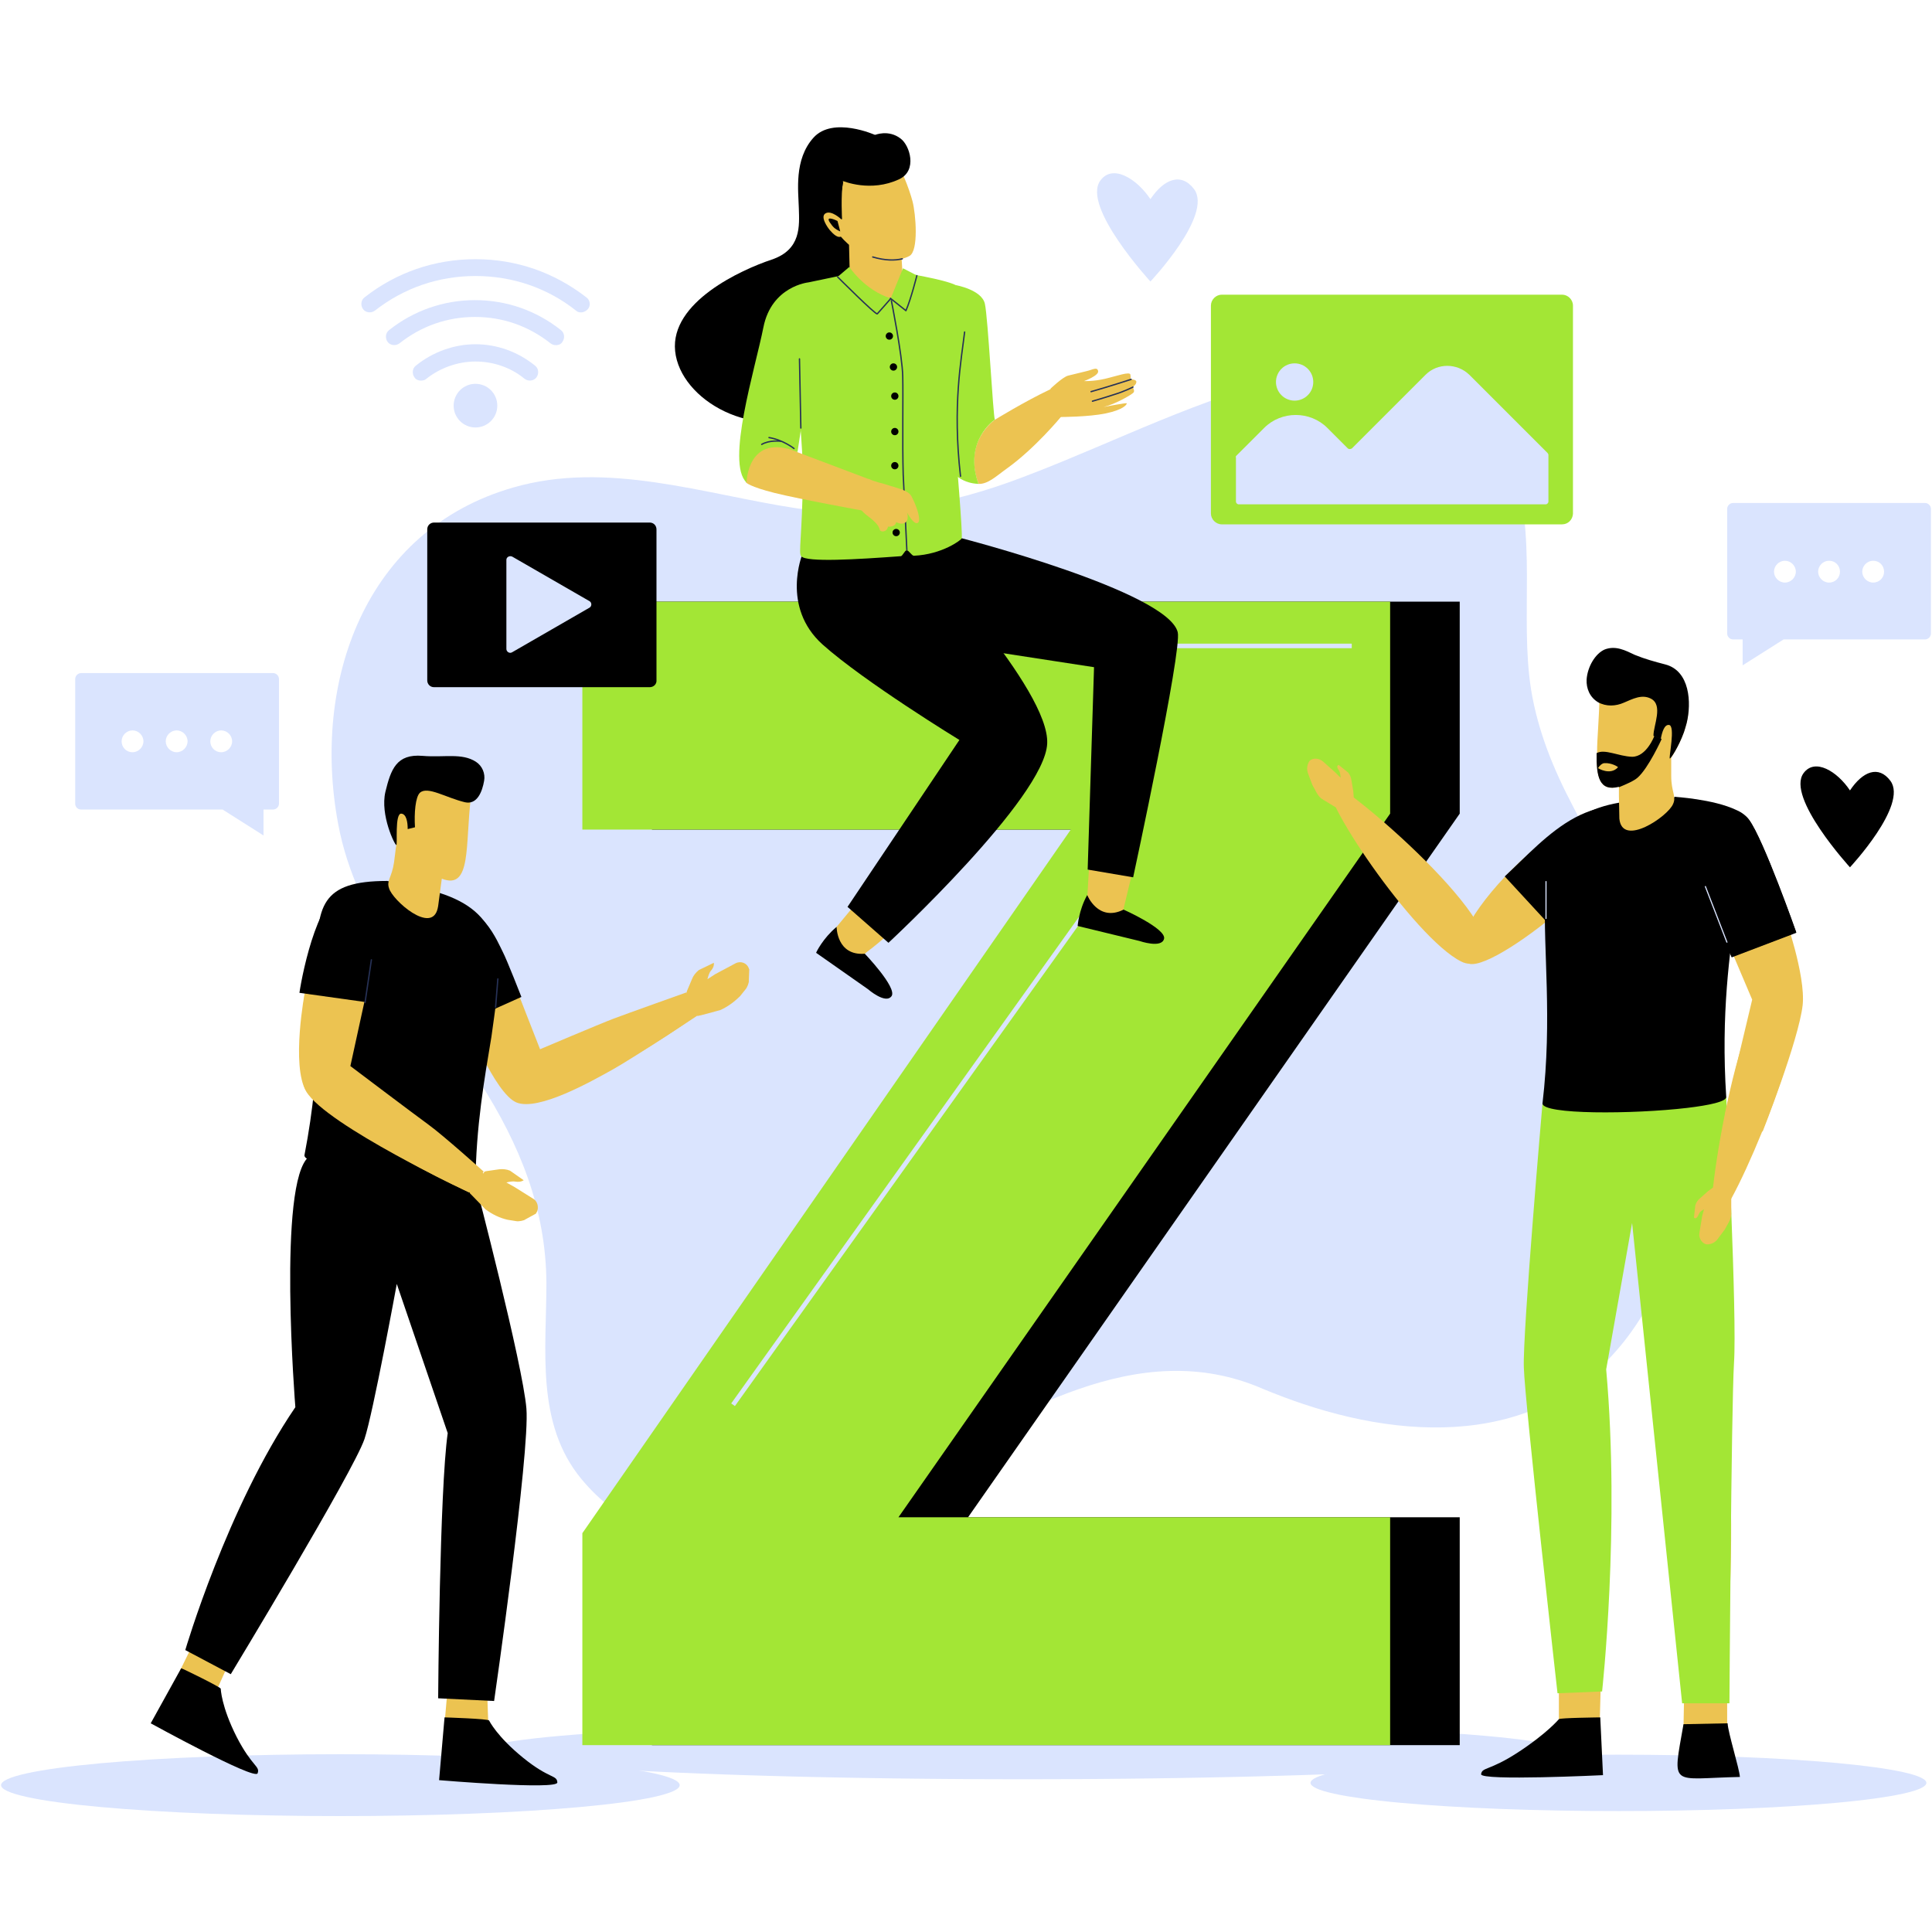 <svg xmlns="http://www.w3.org/2000/svg" xmlns:xlink="http://www.w3.org/1999/xlink" width="500" zoomAndPan="magnify" viewBox="0 0 375 375" height="500" preserveAspectRatio="xMidYMid meet" version="1.0"><defs><clipPath id="98bdfd58c6"><path d="M 0 340 L 132 340 L 132 352.5 L 0 352.5 Z M 0 340 " clip-rule="nonzero"/></clipPath></defs><path fill="#dae4fe" d="M 318.203 256.184 C 303.195 279.754 276.711 280.461 252.961 272.516 C 250.312 271.633 247.754 270.66 245.191 269.602 C 220.738 258.922 197.078 274.988 175.98 285.758 C 173.508 287.258 170.859 288.672 168.211 290.086 C 149.496 299.883 127.512 304.738 112.855 287.082 C 103.941 276.312 106.059 261.922 106.059 249.031 C 105.973 234.645 100.852 222.105 93.172 210.102 C 82.93 194.121 69.156 179.023 65.625 159.867 C 60.504 132.41 70.746 102.926 99.613 94.625 C 117.977 89.328 136.605 95.949 154.793 98.688 C 169.621 100.895 184.719 97.895 198.578 92.598 C 201.141 91.625 203.613 90.652 206.172 89.594 C 222.945 82.707 239.543 74.586 257.199 71.852 C 273 69.379 287.305 73.527 293.305 89.594 C 298.605 103.719 294.895 119.348 297.191 133.914 C 298.516 141.945 301.516 149.273 305.227 156.336 C 311.492 168.695 319.527 180.262 323.145 193.68 C 324.207 197.562 325.09 201.535 325.793 205.508 C 328.531 222.812 327.648 241.352 318.203 256.184 Z M 318.203 256.184 " fill-opacity="1" fill-rule="nonzero"/><path fill="#dae4fe" d="M 112.77 60.637 C 112.414 60.637 112.062 60.551 111.797 60.285 C 106.234 55.871 99.438 53.574 92.289 53.574 C 85.137 53.574 78.426 55.871 72.777 60.285 C 72.07 60.816 71.012 60.727 70.48 60.02 C 69.953 59.312 70.039 58.254 70.746 57.727 C 76.926 52.871 84.344 50.309 92.289 50.309 C 100.234 50.309 107.559 52.871 113.828 57.727 C 114.535 58.254 114.711 59.312 114.094 60.02 C 113.738 60.375 113.297 60.637 112.77 60.637 Z M 112.77 60.637 " fill-opacity="1" fill-rule="nonzero"/><path fill="#dae4fe" d="M 107.914 66.996 C 107.559 66.996 107.207 66.906 106.855 66.641 C 102.617 63.285 97.586 61.52 92.199 61.52 C 86.812 61.52 81.781 63.285 77.543 66.641 C 76.836 67.172 75.777 67.082 75.25 66.375 C 74.719 65.672 74.809 64.609 75.512 64.082 C 80.281 60.285 86.109 58.254 92.199 58.254 C 98.289 58.254 104.117 60.285 108.883 64.082 C 109.59 64.609 109.68 65.672 109.148 66.375 C 108.883 66.816 108.441 66.996 107.914 66.996 Z M 107.914 66.996 " fill-opacity="1" fill-rule="nonzero"/><path fill="#dae4fe" d="M 81.695 73.879 C 81.254 73.879 80.723 73.703 80.457 73.262 C 79.93 72.555 80.016 71.496 80.723 70.969 C 83.988 68.32 88.137 66.816 92.289 66.816 C 96.523 66.816 100.586 68.32 103.852 70.969 C 104.559 71.496 104.648 72.555 104.117 73.262 C 103.586 73.969 102.527 74.059 101.82 73.527 C 99.172 71.32 95.73 70.172 92.289 70.172 C 88.844 70.172 85.402 71.41 82.754 73.527 C 82.488 73.793 82.047 73.879 81.695 73.879 Z M 81.695 73.879 " fill-opacity="1" fill-rule="nonzero"/><path fill="#dae4fe" d="M 96.523 78.734 C 96.523 79.016 96.496 79.289 96.445 79.562 C 96.391 79.836 96.309 80.102 96.203 80.359 C 96.098 80.613 95.965 80.859 95.812 81.09 C 95.656 81.32 95.48 81.535 95.285 81.73 C 95.086 81.93 94.871 82.105 94.641 82.258 C 94.41 82.414 94.164 82.543 93.91 82.652 C 93.652 82.758 93.387 82.836 93.113 82.891 C 92.84 82.945 92.566 82.973 92.289 82.973 C 92.008 82.973 91.734 82.945 91.461 82.891 C 91.188 82.836 90.922 82.758 90.664 82.652 C 90.41 82.543 90.164 82.414 89.934 82.258 C 89.703 82.105 89.488 81.93 89.289 81.73 C 89.094 81.535 88.918 81.32 88.766 81.09 C 88.609 80.859 88.48 80.613 88.371 80.359 C 88.266 80.102 88.184 79.836 88.133 79.562 C 88.078 79.289 88.051 79.016 88.051 78.734 C 88.051 78.457 88.078 78.184 88.133 77.91 C 88.184 77.637 88.266 77.371 88.371 77.113 C 88.48 76.855 88.609 76.613 88.766 76.383 C 88.918 76.148 89.094 75.938 89.289 75.738 C 89.488 75.543 89.703 75.367 89.934 75.211 C 90.164 75.059 90.41 74.926 90.664 74.82 C 90.922 74.715 91.188 74.633 91.461 74.578 C 91.734 74.527 92.008 74.5 92.289 74.5 C 92.566 74.5 92.84 74.527 93.113 74.578 C 93.387 74.633 93.652 74.715 93.91 74.82 C 94.164 74.926 94.41 75.059 94.641 75.211 C 94.871 75.367 95.086 75.543 95.285 75.738 C 95.48 75.938 95.656 76.148 95.812 76.383 C 95.965 76.613 96.098 76.855 96.203 77.113 C 96.309 77.371 96.391 77.637 96.445 77.91 C 96.496 78.184 96.523 78.457 96.523 78.734 Z M 96.523 78.734 " fill-opacity="1" fill-rule="nonzero"/><path fill="#dae4fe" d="M 303.195 339.789 C 303.195 339.879 303.152 339.969 303.066 340.059 C 302.984 340.152 302.859 340.242 302.691 340.332 C 302.523 340.422 302.312 340.512 302.062 340.602 C 301.809 340.695 301.516 340.781 301.184 340.871 C 300.848 340.961 300.473 341.051 300.055 341.141 C 299.641 341.227 299.184 341.316 298.688 341.402 C 298.188 341.488 297.652 341.574 297.074 341.66 C 296.496 341.746 295.879 341.832 295.223 341.914 C 294.57 342 293.875 342.082 293.141 342.164 C 292.41 342.246 291.641 342.328 290.832 342.41 C 290.023 342.488 289.18 342.57 288.297 342.648 C 287.418 342.727 286.5 342.801 285.547 342.879 C 284.598 342.953 283.609 343.027 282.59 343.102 C 281.57 343.172 280.516 343.246 279.426 343.316 C 278.34 343.387 277.223 343.453 276.07 343.523 C 274.922 343.59 273.738 343.656 272.527 343.719 C 271.316 343.785 270.074 343.848 268.805 343.91 C 267.535 343.969 266.238 344.027 264.914 344.086 C 263.59 344.145 262.238 344.199 260.863 344.254 C 259.484 344.309 258.086 344.359 256.66 344.41 C 255.234 344.461 253.789 344.512 252.32 344.559 C 250.848 344.605 249.359 344.648 247.848 344.691 C 246.336 344.734 244.805 344.777 243.258 344.816 C 241.707 344.855 240.141 344.891 238.559 344.926 C 236.977 344.961 235.379 344.992 233.766 345.023 C 232.152 345.055 230.523 345.082 228.887 345.109 C 227.246 345.137 225.594 345.16 223.934 345.184 C 222.27 345.203 220.598 345.223 218.918 345.242 C 217.238 345.262 215.551 345.277 213.855 345.289 C 212.16 345.301 210.461 345.312 208.754 345.324 C 207.047 345.332 205.34 345.34 203.629 345.344 C 201.918 345.348 200.203 345.348 198.492 345.348 C 196.777 345.348 195.066 345.348 193.355 345.344 C 191.641 345.34 189.934 345.332 188.227 345.324 C 186.523 345.312 184.824 345.301 183.129 345.289 C 181.434 345.277 179.746 345.262 178.066 345.242 C 176.383 345.223 174.711 345.203 173.051 345.184 C 171.387 345.16 169.738 345.137 168.098 345.109 C 166.457 345.082 164.832 345.055 163.219 345.023 C 161.605 344.992 160.008 344.961 158.422 344.926 C 156.84 344.891 155.273 344.855 153.727 344.816 C 152.176 344.777 150.645 344.734 149.133 344.691 C 147.625 344.648 146.133 344.605 144.664 344.559 C 143.191 344.512 141.746 344.461 140.32 344.41 C 138.898 344.359 137.496 344.309 136.121 344.254 C 134.742 344.199 133.395 344.145 132.066 344.086 C 130.742 344.027 129.445 343.969 128.176 343.91 C 126.906 343.848 125.668 343.785 124.453 343.719 C 123.242 343.656 122.062 343.59 120.91 343.523 C 119.762 343.453 118.641 343.387 117.555 343.316 C 116.469 343.246 115.414 343.172 114.395 343.102 C 113.371 343.027 112.387 342.953 111.434 342.879 C 110.48 342.801 109.566 342.727 108.684 342.648 C 107.805 342.57 106.961 342.488 106.152 342.41 C 105.344 342.328 104.574 342.246 103.84 342.164 C 103.109 342.082 102.414 342 101.758 341.914 C 101.102 341.832 100.484 341.746 99.91 341.66 C 99.332 341.574 98.793 341.488 98.297 341.402 C 97.801 341.316 97.344 341.227 96.926 341.141 C 96.508 341.051 96.133 340.961 95.801 340.871 C 95.465 340.781 95.172 340.695 94.922 340.602 C 94.672 340.512 94.461 340.422 94.293 340.332 C 94.125 340.242 94 340.152 93.914 340.059 C 93.832 339.969 93.789 339.879 93.789 339.789 C 93.789 339.695 93.832 339.605 93.914 339.516 C 94 339.422 94.125 339.332 94.293 339.242 C 94.461 339.152 94.672 339.062 94.922 338.973 C 95.172 338.883 95.465 338.793 95.801 338.703 C 96.133 338.613 96.508 338.523 96.926 338.438 C 97.344 338.348 97.801 338.262 98.297 338.172 C 98.793 338.086 99.332 338 99.91 337.914 C 100.484 337.828 101.102 337.742 101.758 337.66 C 102.414 337.574 103.109 337.492 103.84 337.41 C 104.574 337.328 105.344 337.246 106.152 337.164 C 106.961 337.086 107.805 337.008 108.684 336.93 C 109.566 336.852 110.48 336.773 111.434 336.699 C 112.387 336.621 113.371 336.547 114.395 336.473 C 115.414 336.402 116.469 336.328 117.555 336.258 C 118.641 336.188 119.762 336.121 120.91 336.051 C 122.062 335.984 123.242 335.918 124.453 335.855 C 125.668 335.789 126.906 335.727 128.176 335.668 C 129.445 335.605 130.742 335.547 132.066 335.488 C 133.395 335.43 134.742 335.375 136.121 335.32 C 137.496 335.266 138.898 335.215 140.32 335.164 C 141.746 335.113 143.191 335.062 144.664 335.016 C 146.133 334.969 147.625 334.926 149.133 334.883 C 150.645 334.84 152.176 334.797 153.727 334.758 C 155.273 334.719 156.84 334.684 158.422 334.648 C 160.008 334.613 161.605 334.582 163.219 334.551 C 164.832 334.52 166.457 334.492 168.098 334.465 C 169.738 334.438 171.387 334.414 173.051 334.391 C 174.711 334.371 176.383 334.352 178.066 334.332 C 179.746 334.316 181.434 334.301 183.129 334.285 C 184.824 334.273 186.523 334.262 188.227 334.254 C 189.934 334.242 191.641 334.238 193.355 334.23 C 195.066 334.227 196.777 334.227 198.492 334.227 C 200.203 334.227 201.918 334.227 203.629 334.23 C 205.34 334.238 207.047 334.242 208.754 334.254 C 210.461 334.262 212.16 334.273 213.855 334.285 C 215.551 334.301 217.238 334.316 218.918 334.332 C 220.598 334.352 222.27 334.371 223.934 334.391 C 225.594 334.414 227.246 334.438 228.887 334.465 C 230.523 334.492 232.152 334.52 233.766 334.551 C 235.379 334.582 236.977 334.613 238.559 334.648 C 240.141 334.684 241.707 334.719 243.258 334.758 C 244.805 334.797 246.336 334.84 247.848 334.883 C 249.359 334.926 250.848 334.969 252.32 335.016 C 253.789 335.062 255.234 335.113 256.66 335.164 C 258.086 335.215 259.484 335.266 260.863 335.32 C 262.238 335.375 263.59 335.43 264.914 335.488 C 266.238 335.547 267.535 335.605 268.805 335.668 C 270.074 335.727 271.316 335.789 272.527 335.855 C 273.738 335.918 274.922 335.984 276.07 336.051 C 277.223 336.121 278.34 336.188 279.426 336.258 C 280.516 336.328 281.57 336.402 282.59 336.473 C 283.609 336.547 284.598 336.621 285.547 336.699 C 286.5 336.773 287.418 336.852 288.297 336.93 C 289.18 337.008 290.023 337.086 290.832 337.164 C 291.641 337.246 292.41 337.328 293.141 337.41 C 293.875 337.492 294.57 337.574 295.223 337.66 C 295.879 337.742 296.496 337.828 297.074 337.914 C 297.652 338 298.188 338.086 298.688 338.172 C 299.184 338.262 299.641 338.348 300.055 338.438 C 300.473 338.523 300.848 338.613 301.184 338.703 C 301.516 338.793 301.809 338.883 302.062 338.973 C 302.312 339.062 302.523 339.152 302.691 339.242 C 302.859 339.332 302.984 339.422 303.066 339.516 C 303.152 339.605 303.195 339.695 303.195 339.789 Z M 303.195 339.789 " fill-opacity="1" fill-rule="nonzero"/><path fill="#000000" d="M 283.332 157.926 L 187.898 294.5 L 283.332 294.5 L 283.332 338.727 L 126.539 338.727 L 126.539 297.59 L 221.355 161.016 L 126.539 161.016 L 126.539 116.785 L 283.332 116.785 Z M 283.332 157.926 " fill-opacity="1" fill-rule="nonzero"/><path fill="#a3e635" d="M 269.824 157.926 L 174.391 294.5 L 269.824 294.5 L 269.824 338.727 L 113.035 338.727 L 113.035 297.59 L 207.848 161.016 L 113.035 161.016 L 113.035 116.785 L 269.824 116.785 Z M 269.824 157.926 " fill-opacity="1" fill-rule="nonzero"/><path stroke-linecap="butt" transform="matrix(0.883, 0, 0, 0.883, -16.742, -11.136)" fill="none" stroke-linejoin="miter" d="M 268.602 154.598 L 316.101 154.598 " stroke="#dae4fe" stroke-width="1" stroke-opacity="1" stroke-miterlimit="10"/><path stroke-linecap="butt" transform="matrix(0.883, 0, 0, 0.883, -16.742, -11.136)" fill="none" stroke-linejoin="miter" d="M 260 209.602 L 180.099 321.401 " stroke="#dae4fe" stroke-width="1" stroke-opacity="1" stroke-miterlimit="10"/><g clip-path="url(#98bdfd58c6)"><path fill="#dae4fe" d="M 131.926 346.496 C 131.926 346.695 131.82 346.891 131.609 347.086 C 131.398 347.281 131.082 347.477 130.66 347.668 C 130.238 347.859 129.715 348.051 129.09 348.238 C 128.465 348.426 127.738 348.613 126.914 348.793 C 126.086 348.977 125.168 349.152 124.148 349.328 C 123.133 349.5 122.023 349.668 120.828 349.832 C 119.629 349.996 118.344 350.152 116.977 350.305 C 115.609 350.457 114.16 350.602 112.637 350.742 C 111.113 350.879 109.516 351.012 107.848 351.137 C 106.18 351.262 104.449 351.379 102.656 351.488 C 100.863 351.598 99.016 351.699 97.113 351.793 C 95.211 351.883 93.262 351.969 91.27 352.043 C 89.277 352.117 87.25 352.184 85.184 352.242 C 83.121 352.297 81.031 352.348 78.914 352.383 C 76.801 352.422 74.668 352.453 72.523 352.473 C 70.375 352.492 68.223 352.5 66.066 352.5 C 63.91 352.5 61.758 352.492 59.613 352.473 C 57.465 352.453 55.336 352.422 53.219 352.383 C 51.102 352.348 49.016 352.297 46.949 352.242 C 44.887 352.184 42.855 352.117 40.863 352.043 C 38.871 351.969 36.926 351.883 35.023 351.793 C 33.121 351.699 31.273 351.598 29.477 351.488 C 27.684 351.379 25.953 351.262 24.285 351.137 C 22.621 351.012 21.023 350.879 19.5 350.742 C 17.973 350.602 16.527 350.457 15.156 350.305 C 13.789 350.152 12.508 349.996 11.309 349.832 C 10.109 349.668 9.004 349.5 7.984 349.328 C 6.969 349.152 6.047 348.977 5.223 348.793 C 4.395 348.613 3.672 348.426 3.043 348.238 C 2.418 348.051 1.895 347.859 1.473 347.668 C 1.055 347.477 0.738 347.281 0.527 347.086 C 0.312 346.891 0.207 346.695 0.207 346.496 C 0.207 346.301 0.312 346.105 0.527 345.91 C 0.738 345.711 1.055 345.52 1.473 345.324 C 1.895 345.133 2.418 344.941 3.043 344.754 C 3.672 344.566 4.395 344.383 5.223 344.199 C 6.047 344.02 6.969 343.84 7.984 343.668 C 9.004 343.492 10.109 343.324 11.309 343.16 C 12.508 343 13.789 342.84 15.156 342.688 C 16.527 342.535 17.973 342.391 19.5 342.25 C 21.023 342.113 22.621 341.98 24.285 341.855 C 25.953 341.73 27.684 341.613 29.477 341.504 C 31.273 341.395 33.121 341.297 35.023 341.203 C 36.926 341.109 38.871 341.027 40.863 340.949 C 42.855 340.875 44.887 340.809 46.949 340.754 C 49.016 340.695 51.102 340.648 53.219 340.609 C 55.336 340.57 57.465 340.543 59.613 340.523 C 61.758 340.504 63.91 340.492 66.066 340.492 C 68.223 340.492 70.375 340.504 72.523 340.523 C 74.668 340.543 76.801 340.57 78.914 340.609 C 81.031 340.648 83.121 340.695 85.184 340.754 C 87.25 340.809 89.277 340.875 91.27 340.949 C 93.262 341.027 95.211 341.109 97.113 341.203 C 99.016 341.297 100.863 341.395 102.656 341.504 C 104.449 341.613 106.18 341.73 107.848 341.855 C 109.516 341.98 111.113 342.113 112.637 342.25 C 114.16 342.391 115.609 342.535 116.977 342.688 C 118.344 342.84 119.629 343 120.828 343.16 C 122.023 343.324 123.133 343.492 124.148 343.668 C 125.168 343.84 126.086 344.02 126.914 344.199 C 127.738 344.383 128.465 344.566 129.09 344.754 C 129.715 344.941 130.238 345.133 130.66 345.324 C 131.082 345.52 131.398 345.711 131.609 345.91 C 131.82 346.105 131.926 346.301 131.926 346.496 Z M 131.926 346.496 " fill-opacity="1" fill-rule="nonzero"/></g><path fill="#dae4fe" d="M 373.91 346.055 C 373.91 346.234 373.812 346.414 373.621 346.594 C 373.43 346.77 373.141 346.949 372.762 347.125 C 372.379 347.301 371.902 347.473 371.336 347.645 C 370.766 347.816 370.109 347.984 369.359 348.148 C 368.609 348.316 367.773 348.477 366.852 348.637 C 365.93 348.793 364.922 348.945 363.836 349.098 C 362.75 349.246 361.582 349.391 360.344 349.527 C 359.102 349.668 357.789 349.801 356.402 349.926 C 355.02 350.051 353.57 350.172 352.059 350.285 C 350.543 350.398 348.973 350.508 347.348 350.605 C 345.719 350.707 344.043 350.797 342.316 350.883 C 340.59 350.969 338.82 351.043 337.012 351.113 C 335.203 351.18 333.363 351.242 331.492 351.293 C 329.617 351.344 327.723 351.391 325.801 351.422 C 323.883 351.457 321.949 351.484 320 351.504 C 318.051 351.52 316.098 351.527 314.141 351.527 C 312.184 351.527 310.23 351.52 308.281 351.504 C 306.336 351.484 304.402 351.457 302.48 351.422 C 300.562 351.391 298.664 351.344 296.793 351.293 C 294.918 351.242 293.078 351.18 291.27 351.113 C 289.461 351.043 287.695 350.969 285.969 350.883 C 284.242 350.797 282.562 350.707 280.938 350.605 C 279.309 350.508 277.738 350.398 276.227 350.285 C 274.711 350.172 273.262 350.051 271.879 349.926 C 270.496 349.801 269.184 349.668 267.941 349.527 C 266.699 349.391 265.535 349.246 264.445 349.098 C 263.359 348.945 262.355 348.793 261.43 348.637 C 260.508 348.477 259.672 348.316 258.922 348.148 C 258.176 347.984 257.516 347.816 256.949 347.645 C 256.379 347.473 255.902 347.301 255.523 347.125 C 255.141 346.949 254.855 346.77 254.66 346.594 C 254.469 346.414 254.375 346.234 254.375 346.055 C 254.375 345.875 254.469 345.695 254.66 345.52 C 254.855 345.34 255.141 345.164 255.523 344.988 C 255.902 344.812 256.379 344.637 256.949 344.465 C 257.516 344.293 258.176 344.125 258.922 343.961 C 259.672 343.797 260.508 343.633 261.43 343.477 C 262.355 343.316 263.359 343.164 264.445 343.016 C 265.535 342.867 266.699 342.723 267.941 342.582 C 269.184 342.445 270.496 342.312 271.879 342.184 C 273.262 342.059 274.711 341.938 276.227 341.824 C 277.738 341.711 279.309 341.605 280.938 341.504 C 282.562 341.406 284.242 341.312 285.969 341.227 C 287.695 341.145 289.461 341.066 291.27 341 C 293.078 340.93 294.918 340.871 296.793 340.816 C 298.664 340.766 300.562 340.723 302.48 340.688 C 304.402 340.652 306.336 340.625 308.281 340.609 C 310.23 340.59 312.184 340.582 314.141 340.582 C 316.098 340.582 318.051 340.59 320 340.609 C 321.949 340.625 323.883 340.652 325.801 340.688 C 327.723 340.723 329.617 340.766 331.492 340.816 C 333.363 340.871 335.203 340.93 337.012 341 C 338.82 341.066 340.59 341.145 342.316 341.227 C 344.043 341.312 345.719 341.406 347.348 341.504 C 348.973 341.605 350.543 341.711 352.059 341.824 C 353.57 341.938 355.02 342.059 356.402 342.184 C 357.789 342.312 359.102 342.445 360.344 342.582 C 361.582 342.723 362.75 342.867 363.836 343.016 C 364.922 343.164 365.93 343.316 366.852 343.477 C 367.773 343.633 368.609 343.797 369.359 343.961 C 370.109 344.125 370.766 344.293 371.336 344.465 C 371.902 344.637 372.379 344.812 372.762 344.988 C 373.141 345.164 373.43 345.34 373.621 345.52 C 373.812 345.695 373.91 345.875 373.91 346.055 Z M 373.91 346.055 " fill-opacity="1" fill-rule="nonzero"/><path fill="#ecc351" d="M 95.906 275.164 C 85.93 267.75 85.844 316.215 88.316 329.898 C 90.785 343.582 93.789 334.402 96.172 312.598 C 98.555 290.879 99.879 278.078 95.906 275.164 Z M 95.906 275.164 " fill-opacity="1" fill-rule="nonzero"/><path fill="#ecc351" d="M 86.812 328.574 L 86.371 333.609 L 94.758 334.051 L 94.582 329.105 Z M 86.812 328.574 " fill-opacity="1" fill-rule="nonzero"/><path fill="#000000" d="M 94.938 333.961 C 94.938 333.961 96.438 337.051 101.559 341.199 C 106.676 345.348 108.09 344.465 108.18 345.969 C 108.266 347.469 85.227 345.527 85.227 345.527 L 86.285 333.344 C 86.285 333.344 94.938 333.609 94.938 333.961 Z M 94.938 333.961 " fill-opacity="1" fill-rule="nonzero"/><path fill="#ecc351" d="M 68.629 224.312 C 58.297 222.637 58.828 233.672 59.094 242.41 C 60.062 256.273 57.328 272.516 62.27 275.43 C 75.602 282.492 77.633 229.699 74.188 226.609 C 72.512 225.195 71.98 225.375 68.629 224.312 Z M 68.629 224.312 " fill-opacity="1" fill-rule="nonzero"/><path fill="#ecc351" d="M 81.957 228.375 C 71.629 230.051 75.602 240.383 78.605 248.59 C 83.902 261.48 86.551 277.637 92.109 278.871 C 107.031 281.344 92.199 230.672 87.875 228.816 C 85.93 228.023 85.488 228.285 81.957 228.375 Z M 81.957 228.375 " fill-opacity="1" fill-rule="nonzero"/><path fill="#ecc351" d="M 67.656 273.312 C 61.566 262.453 41.703 306.68 38.348 320.188 C 34.992 333.695 41.523 326.547 52.559 307.652 C 63.594 288.762 70.039 277.637 67.656 273.312 Z M 67.656 273.312 " fill-opacity="1" fill-rule="nonzero"/><path fill="#ecc351" d="M 37.109 319.836 L 34.902 324.336 L 42.145 327.871 L 44.172 323.367 Z M 37.109 319.836 " fill-opacity="1" fill-rule="nonzero"/><path fill="#000000" d="M 42.848 327.781 C 42.848 327.781 42.938 331.223 45.938 337.141 C 48.941 342.965 50.531 342.789 50 344.203 C 49.469 345.613 29.254 334.492 29.254 334.492 L 35.168 323.809 C 35.168 323.719 42.938 327.516 42.848 327.781 Z M 42.848 327.781 " fill-opacity="1" fill-rule="nonzero"/><path fill="#000000" d="M 92.289 229.699 C 92.289 229.699 101.469 264.836 102.176 273.398 C 102.883 281.961 95.906 330.164 95.906 330.164 L 85.047 329.637 C 85.047 329.637 85.312 289.289 86.902 278.168 L 77.016 249.211 C 77.016 249.211 72.422 274.281 70.746 279.312 C 68.629 285.582 44.793 324.957 44.793 324.957 L 35.965 320.277 C 35.965 320.277 44.086 292.555 57.328 273.133 C 57.328 273.133 53.797 229.348 59.977 224.492 C 66.066 219.637 92.289 229.699 92.289 229.699 Z M 92.289 229.699 " fill-opacity="1" fill-rule="nonzero"/><path fill="#ecc351" d="M 86.285 178.32 C 81.695 183.438 98.469 216.723 102.352 213.809 C 110.031 212.309 95.289 171.609 86.285 178.32 Z M 86.285 178.32 " fill-opacity="1" fill-rule="nonzero"/><path fill="#ecc351" d="M 100.852 193.504 L 104.824 203.656 C 104.824 203.656 116.477 198.711 119.035 197.742 C 121.598 196.77 133.25 192.621 133.25 192.621 L 135.371 197.121 C 135.371 197.121 122.832 205.422 118.859 207.629 C 114.887 209.836 104.469 215.75 100.234 213.984 C 95.996 212.219 90.344 197.828 90.344 197.828 Z M 100.852 193.504 " fill-opacity="1" fill-rule="nonzero"/><path fill="#ecc351" d="M 99.352 212.66 C 100.055 213.719 101.293 214.16 102.527 214.074 C 112.152 213.367 143.316 192.973 140.93 191.383 C 139.961 189.707 94.055 204.98 99.352 212.66 Z M 99.352 212.66 " fill-opacity="1" fill-rule="nonzero"/><path fill="#ecc351" d="M 145.344 187.941 C 145.344 188.031 145.344 188.031 145.434 188.117 L 145.344 190.324 C 145.434 190.68 144.992 191.738 144.727 192.004 L 143.668 193.328 C 142.52 194.473 141.195 195.445 139.785 196.062 L 136.164 197.035 L 135.371 197.211 L 134.93 196.238 L 133.605 193.328 L 133.25 192.707 L 133.34 192.355 L 134.309 190.059 C 134.574 189.355 135.016 188.824 135.633 188.293 L 138.547 186.883 C 138.547 186.883 138.723 187.59 138.02 188.383 C 137.664 188.734 137.488 189.441 137.312 190.059 L 138.812 189.09 L 142.785 186.969 C 143.844 186.441 144.992 186.969 145.344 187.941 Z M 145.344 187.941 " fill-opacity="1" fill-rule="nonzero"/><path fill="#000000" d="M 89.992 198.535 C 88.137 194.652 81.781 179.379 86.902 176.906 C 93.082 173.906 96.789 183.262 97.586 184.762 C 98.379 186.266 101.203 193.504 101.203 193.504 Z M 89.992 198.535 " fill-opacity="1" fill-rule="nonzero"/><path fill="#000000" d="M 59.094 224.227 C 58.738 227.051 92.109 232.613 92.289 229.699 C 92.375 218.664 94.055 209.219 95.379 201.273 C 95.555 199.949 95.73 198.711 95.906 197.477 C 97.672 185.117 97.23 177.082 85.227 173.285 L 75.16 170.992 C 62.27 170.992 61.387 175.848 61.566 187.324 C 61.566 191.121 61.742 195.535 61.652 200.832 C 61.477 207.363 60.859 215.133 59.094 224.227 Z M 59.094 224.227 " fill-opacity="1" fill-rule="nonzero"/><path fill="#ecc351" d="M 76.484 167.371 C 76.043 170.375 74.984 170.902 75.512 172.402 C 76.133 174.699 83.812 181.496 84.961 176.289 L 85.047 175.848 L 85.754 170.551 C 91.582 172.844 90.258 163.93 91.406 154.746 C 86.461 142.652 68.98 147.066 76.926 164.105 C 76.926 164.016 76.836 164.371 76.484 167.371 Z M 76.484 167.371 " fill-opacity="1" fill-rule="nonzero"/><path fill="#000000" d="M 76.926 164.016 C 77.191 164.016 76.574 157.836 77.898 157.926 C 78.867 158.012 79.133 159.516 79.133 160.926 L 80.547 160.574 C 80.371 157.836 80.633 154.66 81.516 153.863 C 83.02 152.539 86.551 154.836 90.258 155.719 C 92.641 156.246 93.613 153.598 93.965 151.57 C 94.23 150.156 93.613 148.656 92.375 147.859 C 89.641 146.094 86.195 147.066 82.047 146.715 C 76.926 146.273 75.867 149.363 74.809 153.688 C 73.746 158.191 76.66 164.105 76.926 164.016 Z M 76.926 164.016 " fill-opacity="1" fill-rule="nonzero"/><path fill="#ecc351" d="M 66.156 173.816 C 59.535 175.672 55.648 212.75 60.418 212.309 C 67.832 215.219 77.457 173.023 66.156 173.816 Z M 66.156 173.816 " fill-opacity="1" fill-rule="nonzero"/><path fill="#ecc351" d="M 70.746 194.387 L 68.008 206.922 C 68.008 206.922 80.281 216.191 83.195 218.312 C 86.109 220.43 93.875 227.402 93.875 227.402 L 91.051 231.465 C 91.051 231.465 63.332 218.398 59.445 211.867 C 56.445 206.832 59.18 192.531 59.18 192.531 Z M 70.746 194.387 " fill-opacity="1" fill-rule="nonzero"/><path fill="#ecc351" d="M 59.621 207.98 C 59.094 209.129 59.27 210.453 59.977 211.512 C 65.449 219.547 98.555 236.32 98.73 233.496 C 99.703 231.73 63.594 199.508 59.621 207.98 Z M 59.621 207.98 " fill-opacity="1" fill-rule="nonzero"/><path fill="#ecc351" d="M 104.027 235.527 C 104.027 235.613 103.941 235.613 103.941 235.613 L 102 236.672 C 101.734 236.938 100.586 237.113 100.234 237.027 L 98.555 236.762 C 96.965 236.41 95.555 235.703 94.23 234.73 L 91.668 232.082 L 91.141 231.555 L 91.758 230.672 L 93.613 228.023 L 94.055 227.402 L 94.406 227.316 L 96.879 226.961 C 97.586 226.875 98.379 226.961 98.996 227.227 L 101.645 229.082 C 101.645 229.082 101.117 229.523 100.055 229.348 C 99.613 229.258 98.91 229.348 98.289 229.523 L 99.879 230.406 L 103.676 232.789 C 104.469 233.406 104.648 234.73 104.027 235.527 Z M 104.027 235.527 " fill-opacity="1" fill-rule="nonzero"/><path fill="#000000" d="M 58.121 192.707 C 58.738 188.473 62.094 172.141 67.746 172.844 C 74.543 173.641 72.602 183.527 72.422 185.203 C 72.246 186.883 70.746 194.473 70.746 194.473 Z M 58.121 192.707 " fill-opacity="1" fill-rule="nonzero"/><path fill="#ecc351" d="M 315.113 160.043 C 317.406 167.195 286.949 191.207 284.477 186.527 C 277.414 181.586 309.109 149.273 315.113 160.043 Z M 315.113 160.043 " fill-opacity="1" fill-rule="nonzero"/><path fill="#000000" d="M 324.469 159.957 C 309.641 150.508 300.191 162.605 292.07 170.109 L 300.457 179.203 Z M 324.469 159.957 " fill-opacity="1" fill-rule="nonzero"/><path fill="#ecc351" d="M 312.906 209.836 C 323.941 210.277 318.379 220.52 316.262 229.523 C 312.375 243.734 314.316 262.188 308.578 264.129 C 293.219 268.633 298.602 214.336 302.93 211.867 C 304.961 210.805 309.199 210.188 312.906 209.836 Z M 312.906 209.836 " fill-opacity="1" fill-rule="nonzero"/><path fill="#ecc351" d="M 302.398 259.363 C 313.172 251.77 311.934 315.246 308.934 329.637 C 305.93 344.113 303.02 322.129 301.074 299.09 C 299.133 276.047 298.164 262.363 302.398 259.363 Z M 302.398 259.363 " fill-opacity="1" fill-rule="nonzero"/><path fill="#ecc351" d="M 310.699 327.25 L 310.523 333.609 L 302.578 333.695 L 302.578 327.957 Z M 310.699 327.25 " fill-opacity="1" fill-rule="nonzero"/><path fill="#000000" d="M 302.578 333.695 C 302.578 333.695 300.191 336.52 294.629 340.141 C 289.07 343.762 287.656 342.965 287.48 344.379 C 287.391 345.703 311.141 344.555 311.141 344.555 L 310.609 333.344 C 310.699 333.344 302.578 333.43 302.578 333.695 Z M 302.578 333.695 " fill-opacity="1" fill-rule="nonzero"/><path fill="#ecc351" d="M 324.734 210.102 C 335.594 207.98 335.504 219.637 335.504 228.906 C 334.977 243.648 338.332 260.688 333.211 263.953 C 319.352 271.898 315.379 216.016 318.996 212.66 C 320.586 211.16 321.203 211.246 324.734 210.102 Z M 324.734 210.102 " fill-opacity="1" fill-rule="nonzero"/><path fill="#ecc351" d="M 327.383 259.363 C 338.152 251.77 336.918 315.246 333.918 329.637 C 330.914 344.113 328 322.129 326.059 299.09 C 324.117 275.961 323.145 262.363 327.383 259.363 Z M 327.383 259.363 " fill-opacity="1" fill-rule="nonzero"/><path fill="#ecc351" d="M 335.242 329.898 L 335.242 335.195 L 326.766 335.285 L 326.855 330.605 Z M 335.242 329.898 " fill-opacity="1" fill-rule="nonzero"/><path fill="#000000" d="M 335.328 334.492 C 335.418 336.344 337.625 343.32 337.711 344.906 C 324.207 345.172 324.559 347.203 326.766 334.668 Z M 335.328 334.492 " fill-opacity="1" fill-rule="nonzero"/><path fill="#a3e635" d="M 299.398 214.16 C 299.398 214.16 295.512 258.832 295.777 265.453 C 295.953 272.074 302.312 328.664 302.312 328.664 L 310.965 328.312 C 310.965 328.312 314.496 296.441 311.758 265.805 L 316.789 237.379 L 326.5 330.605 L 335.684 330.605 C 335.684 330.605 336.035 273.574 336.566 264.57 C 337.184 255.566 335.062 212.926 335.062 212.926 Z M 299.398 214.16 " fill-opacity="1" fill-rule="nonzero"/><path fill="#000000" d="M 299.398 214.16 C 299.309 216.367 316.965 216.281 327.473 215.043 C 331.887 214.516 335.062 213.809 335.062 212.926 C 334.004 196.77 335.77 184.762 337.008 176.023 C 338.949 162.34 339.477 156.512 325.176 154.746 L 314.23 155.805 C 291.98 159.777 303.281 181.32 299.398 214.16 Z M 299.398 214.16 " fill-opacity="1" fill-rule="nonzero"/><path fill="#ecc351" d="M 314.23 152.715 L 314.23 154.48 L 314.316 158.895 C 314.848 164.547 323.766 158.453 324.734 156.07 C 325.441 154.57 324.383 153.777 324.383 150.598 C 324.383 147.418 324.383 147.066 324.383 147.066 C 335.062 130.117 317.23 123.23 310.434 135.238 C 310.434 139.211 309.992 143.004 309.992 146.094 C 309.816 150.773 310.434 153.688 314.23 152.715 Z M 314.23 152.715 " fill-opacity="1" fill-rule="nonzero"/><path fill="#ecc351" d="M 334.801 158.277 C 342.039 158.895 353.34 196.77 348.219 197.301 C 341.242 201.715 322.969 159.602 334.801 158.277 Z M 334.801 158.277 " fill-opacity="1" fill-rule="nonzero"/><path fill="#ecc351" d="M 336.387 185.293 L 340.098 194.031 L 334.801 216.281 L 342.125 219.637 C 342.125 219.637 349.102 201.977 349.895 195.094 C 350.512 189.266 346.363 177.613 346.363 177.613 Z M 336.387 185.293 " fill-opacity="1" fill-rule="nonzero"/><path fill="#000000" d="M 325 154.66 L 331.445 175.316 L 336.125 185.734 L 348.66 180.969 C 348.66 180.969 342.305 162.871 339.477 159.074 C 338.949 158.367 338.066 157.66 337.008 157.219 C 332.594 155.102 325 154.66 325 154.66 Z M 325 154.66 " fill-opacity="1" fill-rule="nonzero"/><path fill="#000000" d="M 331.445 175.406 L 336.125 185.824 L 348.66 181.055 C 348.66 181.055 342.305 162.957 339.477 159.16 C 338.949 158.453 338.066 157.75 337.008 157.309 C 330.207 159.516 331.445 175.406 331.445 175.406 Z M 331.445 175.406 " fill-opacity="1" fill-rule="nonzero"/><path fill="#000000" d="M 307.961 131.883 C 307.875 133.648 308.578 135.324 310.168 136.297 C 311.758 137.18 313.613 137.09 315.199 136.383 C 316.879 135.68 318.645 134.707 320.41 135.59 C 322.883 136.824 320.938 140.797 320.938 142.742 L 320.938 142.828 C 321.379 143.004 321.91 143.27 322.352 143.445 C 322.617 142.035 323.059 140.621 323.941 140.711 C 325.266 140.797 323.852 147.156 324.117 147.242 C 324.293 147.242 325.793 145.035 326.855 142.121 C 327.031 141.594 327.207 140.977 327.383 140.355 C 328.355 136.383 328 130.203 323.234 128.969 C 321.203 128.438 319.262 127.91 317.32 127.113 C 315.465 126.23 313.613 125.262 311.492 126.055 C 309.641 126.852 308.137 129.41 307.961 131.883 Z M 307.961 131.883 " fill-opacity="1" fill-rule="nonzero"/><path fill="#ecc351" d="M 347.246 189.883 C 348.395 190.414 349.188 191.648 349.277 192.973 C 350.25 203.215 334.535 239.32 332.414 237.113 C 330.562 236.32 338.332 185.734 347.246 189.883 Z M 347.246 189.883 " fill-opacity="1" fill-rule="nonzero"/><path fill="#ecc351" d="M 332.68 231.023 L 332.504 230.492 L 331.531 231.199 L 329.945 232.613 C 329.504 232.965 329.238 233.406 329.062 233.938 L 328.797 236.32 C 328.797 236.32 329.238 236.938 329.766 235.613 C 329.855 235.262 330.387 234.906 330.738 234.73 L 330.387 236.055 L 329.855 239.32 C 329.68 240.117 330.207 241.266 331.18 241.527 C 331.18 241.527 332.594 241.707 333.477 240.383 L 334.801 238.617 C 335.328 237.555 335.945 236.852 336.035 235.703 L 336.035 232.523 Z M 332.68 231.023 " fill-opacity="1" fill-rule="nonzero"/><path fill="#ecc351" d="M 287.305 186.527 C 286.156 187.234 284.742 187.234 283.594 186.617 C 274.414 182.027 255.258 153.512 258.172 152.012 C 260.023 151.129 295.602 181.23 287.305 186.527 Z M 287.305 186.527 " fill-opacity="1" fill-rule="nonzero"/><path fill="#ecc351" d="M 262.23 154.66 L 262.762 154.836 L 262.672 153.598 L 262.32 151.48 C 262.23 150.949 262.055 150.422 261.703 149.98 L 259.848 148.48 C 259.848 148.48 259.141 148.566 259.938 149.625 C 260.113 149.891 260.199 150.508 260.199 150.949 L 259.23 149.98 L 256.758 147.773 C 256.141 147.242 254.902 146.977 254.199 147.684 C 254.199 147.684 253.316 148.742 253.934 150.246 L 254.727 152.363 C 255.344 153.336 255.609 154.305 256.492 155.012 L 259.23 156.688 Z M 262.23 154.66 " fill-opacity="1" fill-rule="nonzero"/><path fill="#000000" d="M 314.23 152.715 L 314.23 152.805 C 315.73 152.188 317.145 151.57 317.848 150.949 C 319.969 149.098 322.527 143.445 322.527 143.445 L 321.117 142.828 C 321.117 142.828 319.613 146.891 316.789 146.891 C 314.141 146.801 311.492 145.301 309.902 146.184 C 309.816 150.773 310.434 153.688 314.23 152.715 Z M 314.23 152.715 " fill-opacity="1" fill-rule="nonzero"/><path fill="#ecc351" d="M 314.055 148.922 C 314.055 148.832 312.816 148.039 311.406 148.125 C 310.965 148.125 310.344 148.742 310.168 149.098 C 310.168 149.098 312.551 150.598 314.055 148.922 Z M 314.055 148.922 " fill-opacity="1" fill-rule="nonzero"/><path fill="#ecc351" d="M 197.695 110.43 C 214.383 114.312 227.359 120.23 226.566 123.762 C 225.859 127.203 211.645 126.938 194.961 123.055 C 178.273 119.168 165.297 113.254 166.09 109.723 C 166.887 106.191 181.012 106.547 197.695 110.43 Z M 197.695 110.43 " fill-opacity="1" fill-rule="nonzero"/><path fill="#ecc351" d="M 222.328 120.672 C 232.656 116.699 222.594 161.633 217.914 172.492 C 213.234 183.438 213.586 170.902 215.352 152.098 C 217.031 133.293 218.266 122.258 222.328 120.672 Z M 222.328 120.672 " fill-opacity="1" fill-rule="nonzero"/><path fill="#ecc351" d="M 211.027 174.523 L 211.379 168.344 L 219.68 169.754 L 218 176.73 L 216.766 180.172 L 211.91 178.848 Z M 211.027 174.523 " fill-opacity="1" fill-rule="nonzero"/><path fill="#000000" d="M 211.027 173.727 C 211.027 173.727 213.145 179.023 218.09 176.555 C 218.09 176.555 226.387 180.262 225.945 182.203 C 225.504 184.145 221.18 182.645 221.18 182.645 L 209.172 179.73 C 209.172 179.82 209.352 176.73 211.027 173.727 Z M 211.027 173.727 " fill-opacity="1" fill-rule="nonzero"/><path fill="#ecc351" d="M 183.836 119.348 C 196.371 131.176 204.496 142.828 202.109 145.391 C 199.641 147.949 187.543 140.445 175.008 128.617 C 162.473 116.785 154.352 105.133 156.734 102.57 C 159.207 100.012 171.301 107.516 183.836 119.348 Z M 183.836 119.348 " fill-opacity="1" fill-rule="nonzero"/><path fill="#ecc351" d="M 199.992 141.062 C 210.938 142.828 178.098 177.613 168.387 184.676 C 158.676 191.738 165.473 181.145 176.773 165.781 C 188.074 150.508 195.668 140.355 199.992 141.062 Z M 199.992 141.062 " fill-opacity="1" fill-rule="nonzero"/><path fill="#ecc351" d="M 162.383 179.906 L 166.621 174.789 L 173.332 179.73 L 167.855 185.117 L 164.945 186.527 L 161.059 182.469 Z M 162.383 179.906 " fill-opacity="1" fill-rule="nonzero"/><path fill="#000000" d="M 162.383 179.906 C 162.383 179.906 162.383 185.559 167.855 185.117 C 167.855 185.117 174.125 191.648 173.066 193.328 C 171.918 195.004 168.477 192.004 168.477 192.004 L 158.41 184.941 C 158.41 184.852 159.734 182.113 162.383 179.906 Z M 162.383 179.906 " fill-opacity="1" fill-rule="nonzero"/><path fill="#000000" d="M 186.484 104.426 C 186.484 104.426 226.566 114.754 228.594 122.699 C 229.477 126.145 219.945 170.285 219.945 170.285 L 211.117 168.785 L 212.352 129.5 L 172.184 123.32 L 165.297 104.957 Z M 186.484 104.426 " fill-opacity="1" fill-rule="nonzero"/><path fill="#000000" d="M 155.762 107.516 C 155.762 107.516 151.523 117.758 159.648 125.086 C 167.855 132.41 186.219 143.625 186.219 143.625 L 164.504 176.023 L 172.449 182.996 C 172.449 182.996 202.816 154.836 203.258 144.328 C 203.789 133.824 178.273 106.988 178.273 106.988 Z M 155.762 107.516 " fill-opacity="1" fill-rule="nonzero"/><path fill="#ecc351" d="M 205.906 80.941 C 205.906 80.941 200.965 86.945 195.578 90.832 C 193.461 92.332 191.781 94.008 189.93 93.922 C 186.836 85.711 193.105 81.473 193.105 81.473 C 193.105 81.473 198.844 77.941 203.875 75.559 C 203.875 75.559 204.938 75.734 206.262 76.969 C 207.672 78.207 205.906 80.941 205.906 80.941 Z M 205.906 80.941 " fill-opacity="1" fill-rule="nonzero"/><path fill="#a3e635" d="M 189.93 93.922 C 187.102 93.832 184.984 92.242 184.719 90.918 C 184.277 88.801 184.543 70.613 184.543 70.613 L 186.484 59.934 L 185.512 55.34 C 185.512 55.34 190.547 56.223 191.164 58.961 C 191.781 61.699 192.754 80.766 193.105 81.473 C 193.105 81.383 186.926 85.621 189.93 93.922 Z M 189.93 93.922 " fill-opacity="1" fill-rule="nonzero"/><path fill="#000000" d="M 167.68 36.094 C 169.887 36.094 172.008 28.238 169.887 26.207 C 169.887 26.207 161.676 22.5 157.883 26.738 C 154.086 30.977 154.969 37.066 155.055 40.422 C 155.145 43.777 155.586 48.453 149.758 50.398 C 143.934 52.34 130.07 58.609 131.043 68.141 C 132.016 77.676 146.492 85.977 158.941 79.883 C 171.387 73.793 172.625 62.758 173.066 56.402 C 173.508 50.043 173.859 44.746 171.742 42.715 C 169.711 40.598 167.68 36.094 167.68 36.094 Z M 167.68 36.094 " fill-opacity="1" fill-rule="nonzero"/><path fill="#ecc351" d="M 164.766 59.668 L 165.031 57.02 L 164.766 46.336 L 174.832 47.395 L 175.539 59.051 L 169.887 64.789 Z M 164.766 59.668 " fill-opacity="1" fill-rule="nonzero"/><path fill="#ecc351" d="M 159.293 39.805 C 159.293 39.805 162.383 46.777 166.887 48.895 C 171.387 51.016 174.742 50.664 176.508 49.691 C 178.363 48.719 177.746 41.48 177.125 39.098 C 176.508 36.715 174.656 31.77 173.066 30.27 C 171.477 28.855 165.121 26.562 162.297 29.121 C 159.383 31.859 158.41 35.742 159.293 39.805 Z M 159.293 39.805 " fill-opacity="1" fill-rule="nonzero"/><path stroke-linecap="round" transform="matrix(0.883, 0, 0, 0.883, -16.742, -11.136)" fill="none" stroke-linejoin="round" d="M 210.802 69.1 C 213.501 69.9 215.7 69.9 217.302 69.502 " stroke="#263156" stroke-width="0.297" stroke-opacity="1" stroke-miterlimit="10"/><path fill="#000000" d="M 160.352 42.629 L 162.473 42.715 L 163.441 42.539 C 163.441 42.539 163.18 38.039 163.621 35.125 C 163.621 35.125 169.004 37.418 174.566 34.77 C 178.098 33.094 176.598 28.238 174.832 26.914 C 172.449 25.059 169.801 26.207 169.801 26.207 L 166.887 27.09 L 161.59 27.887 L 157.969 32.035 L 157.883 36.977 Z M 160.352 42.629 " fill-opacity="1" fill-rule="nonzero"/><path fill="#000000" d="M 160.617 40.949 L 162.383 41.57 C 162.383 41.57 163.266 37.949 163.707 35.035 " fill-opacity="1" fill-rule="nonzero"/><path fill="#ecc351" d="M 163.266 42.539 C 163.266 42.539 161.414 40.773 160.266 41.391 C 159.117 42.012 160.617 44.129 161.059 44.66 C 161.676 45.363 162.738 46.512 163.531 45.719 " fill-opacity="1" fill-rule="nonzero"/><path fill="#000000" d="M 162.559 42.895 C 162.559 42.895 160.09 41.656 161.059 43.156 C 161.676 44.039 161.941 44.395 163.09 44.922 " fill-opacity="1" fill-rule="nonzero"/><path fill="#a3e635" d="M 185.25 83.504 C 184.719 77.676 189.398 59.754 185.512 55.34 C 183.219 54.195 175.359 52.957 175.359 52.957 C 174.656 55.254 174.566 56.664 172.891 57.902 C 171.301 58.961 168.211 57.902 164.945 53.133 L 156.91 54.812 C 156.91 54.812 154.793 63.023 154.703 69.465 C 154.613 75.824 155.938 87.652 155.852 92.508 C 155.676 104.25 154.969 107.25 155.496 107.957 C 156.559 109.195 166.355 108.574 174.832 107.957 C 175.184 107.957 175.625 106.809 175.98 106.809 C 176.422 106.809 176.949 107.871 177.391 107.871 C 182.953 107.605 186.574 104.777 186.66 104.516 C 186.926 103.633 185.512 87.918 185.25 83.504 Z M 185.25 83.504 " fill-opacity="1" fill-rule="nonzero"/><path fill="#000000" d="M 173.332 65.23 C 173.332 65.422 173.262 65.59 173.125 65.727 C 172.984 65.867 172.82 65.934 172.625 65.934 C 172.43 65.934 172.262 65.867 172.125 65.727 C 171.988 65.59 171.918 65.422 171.918 65.23 C 171.918 65.035 171.988 64.867 172.125 64.73 C 172.262 64.59 172.43 64.523 172.625 64.523 C 172.82 64.523 172.984 64.59 173.125 64.73 C 173.262 64.867 173.332 65.035 173.332 65.23 Z M 173.332 65.23 " fill-opacity="1" fill-rule="nonzero"/><path fill="#000000" d="M 174.125 71.23 C 174.125 71.426 174.055 71.594 173.918 71.73 C 173.781 71.871 173.613 71.938 173.418 71.938 C 173.223 71.938 173.059 71.871 172.918 71.73 C 172.781 71.594 172.711 71.426 172.711 71.23 C 172.711 71.035 172.781 70.871 172.918 70.734 C 173.059 70.594 173.223 70.527 173.418 70.527 C 173.613 70.527 173.781 70.594 173.918 70.734 C 174.055 70.871 174.125 71.035 174.125 71.23 Z M 174.125 71.23 " fill-opacity="1" fill-rule="nonzero"/><path fill="#000000" d="M 174.391 76.883 C 174.391 77.078 174.32 77.242 174.184 77.383 C 174.047 77.52 173.879 77.59 173.684 77.59 C 173.488 77.59 173.324 77.52 173.184 77.383 C 173.047 77.242 172.977 77.078 172.977 76.883 C 172.977 76.688 173.047 76.52 173.184 76.383 C 173.32 76.246 173.488 76.176 173.684 76.176 C 173.879 76.176 174.047 76.246 174.184 76.383 C 174.32 76.52 174.391 76.688 174.391 76.883 Z M 174.391 76.883 " fill-opacity="1" fill-rule="nonzero"/><path fill="#000000" d="M 174.391 83.77 C 174.391 83.965 174.32 84.129 174.184 84.266 C 174.047 84.406 173.879 84.473 173.684 84.473 C 173.488 84.473 173.324 84.406 173.184 84.266 C 173.047 84.129 172.977 83.965 172.977 83.77 C 172.977 83.574 173.047 83.406 173.184 83.27 C 173.32 83.129 173.488 83.062 173.684 83.062 C 173.879 83.062 174.047 83.129 174.184 83.27 C 174.32 83.406 174.391 83.574 174.391 83.77 Z M 174.391 83.77 " fill-opacity="1" fill-rule="nonzero"/><path fill="#000000" d="M 174.391 90.391 C 174.391 90.586 174.32 90.75 174.184 90.887 C 174.047 91.027 173.879 91.094 173.684 91.094 C 173.488 91.094 173.324 91.027 173.184 90.887 C 173.047 90.75 172.977 90.586 172.977 90.391 C 172.977 90.195 173.047 90.027 173.184 89.891 C 173.32 89.75 173.488 89.684 173.684 89.684 C 173.879 89.684 174.047 89.75 174.184 89.891 C 174.32 90.027 174.391 90.195 174.391 90.391 Z M 174.391 90.391 " fill-opacity="1" fill-rule="nonzero"/><path fill="#000000" d="M 174.391 97.363 C 174.391 97.559 174.32 97.727 174.184 97.863 C 174.047 98 173.879 98.07 173.684 98.07 C 173.488 98.07 173.324 98 173.184 97.863 C 173.047 97.727 172.977 97.559 172.977 97.363 C 172.977 97.168 173.047 97.004 173.184 96.863 C 173.32 96.727 173.488 96.656 173.684 96.656 C 173.879 96.656 174.047 96.727 174.184 96.863 C 174.32 97.004 174.391 97.168 174.391 97.363 Z M 174.391 97.363 " fill-opacity="1" fill-rule="nonzero"/><path fill="#000000" d="M 174.656 103.367 C 174.656 103.562 174.586 103.727 174.449 103.867 C 174.309 104.004 174.145 104.074 173.949 104.074 C 173.754 104.074 173.586 104.004 173.449 103.867 C 173.312 103.727 173.242 103.562 173.242 103.367 C 173.242 103.172 173.312 103.004 173.449 102.867 C 173.586 102.73 173.754 102.66 173.949 102.66 C 174.145 102.66 174.309 102.73 174.449 102.867 C 174.586 103.004 174.656 103.172 174.656 103.367 Z M 174.656 103.367 " fill-opacity="1" fill-rule="nonzero"/><path stroke-linecap="round" transform="matrix(0.883, 0, 0, 0.883, -16.742, -11.136)" fill="none" stroke-linejoin="round" d="M 231 85.599 C 230.301 91.599 228.301 101.701 230.098 117.298 " stroke="#263156" stroke-width="0.297" stroke-opacity="1" stroke-miterlimit="10"/><path fill="#a3e635" d="M 164.855 51.809 C 164.855 51.809 167.77 56.312 172.891 57.902 C 172.891 57.902 170.504 60.637 170.242 60.902 C 169.977 61.168 162.559 53.754 162.559 53.754 Z M 164.855 51.809 " fill-opacity="1" fill-rule="nonzero"/><path stroke-linecap="round" transform="matrix(0.883, 0, 0, 0.883, -16.742, -11.136)" fill="none" stroke-linejoin="round" d="M 214.802 78.201 C 214.802 78.201 212.098 81.299 211.802 81.599 C 211.501 81.9 203.098 73.502 203.098 73.502 " stroke="#263156" stroke-width="0.297" stroke-opacity="1" stroke-miterlimit="10"/><path fill="#a3e635" d="M 172.891 57.902 L 175.273 52.074 L 178.008 53.488 C 178.008 53.488 176.863 58.078 175.891 60.285 Z M 172.891 57.902 " fill-opacity="1" fill-rule="nonzero"/><path stroke-linecap="round" transform="matrix(0.883, 0, 0, 0.883, -16.742, -11.136)" fill="none" stroke-linejoin="round" d="M 220.501 73.201 C 220.501 73.201 219.2 78.4 218.098 80.9 L 214.7 78.201 " stroke="#263156" stroke-width="0.297" stroke-opacity="1" stroke-miterlimit="10"/><path stroke-linecap="round" transform="matrix(0.883, 0, 0, 0.883, -16.742, -11.136)" fill="none" stroke-linejoin="round" d="M 214.899 78.701 C 214.899 78.701 217.302 90.701 217.399 95.298 C 217.501 99.9 217.302 110.298 217.501 116.9 C 217.802 123.4 218.302 133.501 218.302 133.501 " stroke="#263156" stroke-width="0.297" stroke-opacity="1" stroke-miterlimit="10"/><path fill="#ecc351" d="M 154.703 87.742 L 168.738 93.039 L 168.035 99.219 C 168.035 99.219 155.32 96.922 150.379 95.688 C 145.434 94.449 144.816 93.656 144.816 93.656 L 143.934 88.625 L 148.348 83.855 C 148.348 83.855 151.438 84.121 151.523 84.387 C 151.613 84.652 154.703 87.742 154.703 87.742 Z M 154.703 87.742 " fill-opacity="1" fill-rule="nonzero"/><path fill="#ecc351" d="M 170.77 102.836 C 170.594 102.129 170.152 101.426 168.121 99.922 C 166.887 98.953 165.473 96.832 165.121 96.215 L 168.652 92.949 C 169.535 93.48 171.477 93.832 172.711 94.273 C 174.301 94.805 176.332 95.156 176.949 96.391 C 178.008 98.422 178.891 101.16 178.098 101.512 C 177.305 101.867 176.066 99.48 176.066 99.48 C 176.066 99.48 176.508 100.895 175.715 101.426 C 175.008 101.953 173.949 101.336 173.949 101.336 C 173.773 102.395 172.359 102.219 172.359 102.219 C 172.184 103.277 170.945 103.367 170.77 102.836 Z M 170.77 102.836 " fill-opacity="1" fill-rule="nonzero"/><path fill="#a3e635" d="M 156.91 54.812 C 156.91 54.812 149.758 55.52 148.172 63.551 C 146.582 71.586 140.844 89.859 144.902 93.656 C 144.902 93.656 145.082 83.77 154.793 87.742 L 156.734 74.941 L 157.527 58.43 Z M 156.91 54.812 " fill-opacity="1" fill-rule="nonzero"/><path stroke-linecap="round" transform="matrix(0.883, 0, 0, 0.883, -16.742, -11.136)" fill="none" stroke-linejoin="round" d="M 193.501 111.201 C 193.501 111.201 191.098 109.298 188.001 108.798 " stroke="#263156" stroke-width="0.297" stroke-opacity="1" stroke-miterlimit="10"/><path stroke-linecap="round" transform="matrix(0.883, 0, 0, 0.883, -16.742, -11.136)" fill="none" stroke-linejoin="round" d="M 190.501 109.599 C 190.501 109.599 188.098 109.298 186.399 110.298 " stroke="#263156" stroke-width="0.297" stroke-opacity="1" stroke-miterlimit="10"/><path stroke-linecap="round" transform="matrix(0.883, 0, 0, 0.883, -16.742, -11.136)" fill="none" stroke-linejoin="round" d="M 195.001 106.701 L 194.7 91.502 " stroke="#263156" stroke-width="0.297" stroke-opacity="1" stroke-miterlimit="10"/><path fill="#ecc351" d="M 203.875 75.469 C 203.875 75.469 206.262 73.176 207.32 72.91 C 208.379 72.645 209.793 72.293 210.938 72.027 C 212.086 71.762 212.969 71.145 213.145 72.027 C 213.324 72.91 210.41 73.969 210.41 73.969 C 210.41 73.969 212.176 74.059 214.469 73.527 C 216.766 72.996 219.324 72.027 219.414 72.734 C 219.504 73.438 219.414 73.617 219.414 73.617 C 219.414 73.617 220.473 73.617 220.562 74.059 C 220.648 74.586 219.855 75.117 219.855 75.117 C 219.855 75.117 220.297 75.824 220.031 76.176 C 219.766 76.527 216.676 78.383 214.207 79 C 214.207 79 218.707 78.117 218.707 78.293 C 218.707 78.559 218 79.531 214.648 80.238 C 211.293 80.941 205.82 80.941 205.82 80.941 Z M 203.875 75.469 " fill-opacity="1" fill-rule="nonzero"/><path stroke-linecap="round" transform="matrix(0.883, 0, 0, 0.883, -16.742, -11.136)" fill="none" stroke-linejoin="round" d="M 268 97.701 C 268 97.701 266 98.701 264 99.298 C 261.898 100.002 259.102 100.798 259.102 100.798 " stroke="#263156" stroke-width="0.297" stroke-opacity="1" stroke-miterlimit="10"/><path stroke-linecap="round" transform="matrix(0.883, 0, 0, 0.883, -16.742, -11.136)" fill="none" stroke-linejoin="round" d="M 267.602 96.002 C 267.602 96.002 262.699 97.599 258.801 98.701 " stroke="#263156" stroke-width="0.297" stroke-opacity="1" stroke-miterlimit="10"/><path fill="#a3e635" d="M 303.195 101.777 L 237.16 101.777 C 236.012 101.777 235.039 100.805 235.039 99.66 L 235.039 59.312 C 235.039 58.168 236.012 57.195 237.16 57.195 L 303.195 57.195 C 304.344 57.195 305.312 58.168 305.312 59.312 L 305.312 99.746 C 305.227 100.895 304.344 101.777 303.195 101.777 Z M 303.195 101.777 " fill-opacity="1" fill-rule="nonzero"/><path fill="#dae4fe" d="M 239.984 88.445 L 245.371 83.062 C 248.723 79.707 254.285 79.707 257.641 83.062 L 261.613 87.035 C 261.789 87.211 262.145 87.211 262.406 87.035 L 276.711 72.734 C 279.004 70.438 282.801 70.438 285.184 72.734 L 300.371 87.918 C 300.457 88.004 300.547 88.184 300.547 88.27 L 300.547 97.363 C 300.547 97.629 300.281 97.895 300.016 97.895 L 240.426 97.895 C 240.16 97.895 239.895 97.629 239.895 97.363 L 239.895 88.801 C 239.809 88.711 239.895 88.535 239.984 88.445 Z M 239.984 88.445 " fill-opacity="1" fill-rule="nonzero"/><path fill="#dae4fe" d="M 254.902 74.145 C 254.902 74.625 254.812 75.086 254.629 75.531 C 254.445 75.973 254.184 76.367 253.844 76.703 C 253.504 77.043 253.113 77.305 252.668 77.488 C 252.227 77.672 251.766 77.766 251.285 77.766 C 250.805 77.766 250.344 77.672 249.898 77.488 C 249.457 77.305 249.062 77.043 248.727 76.703 C 248.387 76.367 248.125 75.973 247.941 75.531 C 247.758 75.086 247.664 74.625 247.664 74.145 C 247.664 73.664 247.758 73.203 247.941 72.762 C 248.125 72.316 248.387 71.926 248.727 71.586 C 249.062 71.246 249.457 70.984 249.898 70.801 C 250.344 70.617 250.805 70.527 251.285 70.527 C 251.766 70.527 252.227 70.617 252.668 70.801 C 253.113 70.984 253.504 71.246 253.844 71.586 C 254.184 71.926 254.445 72.316 254.629 72.762 C 254.812 73.203 254.902 73.664 254.902 74.145 Z M 254.902 74.145 " fill-opacity="1" fill-rule="nonzero"/><path fill="#000000" d="M 126.098 133.383 L 84.254 133.383 C 83.461 133.383 82.93 132.766 82.93 132.059 L 82.93 102.75 C 82.93 101.953 83.547 101.426 84.254 101.426 L 126.098 101.426 C 126.895 101.426 127.422 102.043 127.422 102.75 L 127.422 131.969 C 127.512 132.766 126.895 133.383 126.098 133.383 Z M 126.098 133.383 " fill-opacity="1" fill-rule="nonzero"/><path fill="#dae4fe" d="M 114.445 116.699 L 99.438 108.047 C 98.91 107.781 98.289 108.133 98.289 108.664 L 98.289 125.969 C 98.289 126.496 98.91 126.938 99.438 126.586 L 114.445 117.934 C 114.887 117.668 114.887 116.961 114.445 116.699 Z M 114.445 116.699 " fill-opacity="1" fill-rule="nonzero"/><path fill="#dae4fe" d="M 15.746 157.129 L 43.203 157.129 L 51.148 162.164 L 51.148 157.129 L 53 157.129 C 53.621 157.129 54.148 156.602 54.148 155.984 L 54.148 131.793 C 54.148 131.176 53.621 130.645 53 130.645 L 15.746 130.645 C 15.129 130.645 14.598 131.176 14.598 131.793 L 14.598 155.984 C 14.598 156.602 15.039 157.129 15.746 157.129 Z M 40.82 143.887 C 40.82 142.742 41.789 141.77 42.938 141.77 C 44.086 141.77 45.055 142.742 45.055 143.887 C 45.055 145.035 44.086 146.008 42.938 146.008 C 41.703 146.008 40.82 145.035 40.82 143.887 Z M 32.168 143.887 C 32.168 142.742 33.137 141.77 34.285 141.77 C 35.434 141.77 36.406 142.742 36.406 143.887 C 36.406 145.035 35.434 146.008 34.285 146.008 C 33.137 146.008 32.168 145.035 32.168 143.887 Z M 23.605 143.887 C 23.605 142.742 24.574 141.77 25.723 141.77 C 26.871 141.77 27.84 142.742 27.84 143.887 C 27.84 145.035 26.871 146.008 25.723 146.008 C 24.488 146.008 23.605 145.035 23.605 143.887 Z M 23.605 143.887 " fill-opacity="1" fill-rule="nonzero"/><path fill="#dae4fe" d="M 374.793 122.965 L 374.793 98.777 C 374.793 98.156 374.262 97.629 373.645 97.629 L 336.387 97.629 C 335.77 97.629 335.242 98.156 335.242 98.777 L 335.242 122.965 C 335.242 123.582 335.77 124.113 336.387 124.113 L 338.242 124.113 L 338.242 129.145 L 346.188 124.113 L 373.645 124.113 C 374.262 124.113 374.793 123.582 374.793 122.965 Z M 346.453 113.078 C 345.305 113.078 344.332 112.105 344.332 110.961 C 344.332 109.812 345.305 108.84 346.453 108.84 C 347.602 108.84 348.57 109.812 348.57 110.961 C 348.57 112.105 347.602 113.078 346.453 113.078 Z M 355.016 113.078 C 353.867 113.078 352.898 112.105 352.898 110.961 C 352.898 109.812 353.867 108.84 355.016 108.84 C 356.254 108.84 357.137 109.812 357.137 110.961 C 357.137 112.105 356.254 113.078 355.016 113.078 Z M 363.578 113.078 C 362.434 113.078 361.461 112.105 361.461 110.961 C 361.461 109.812 362.434 108.84 363.578 108.84 C 364.816 108.84 365.699 109.812 365.699 110.961 C 365.699 112.105 364.816 113.078 363.578 113.078 Z M 363.578 113.078 " fill-opacity="1" fill-rule="nonzero"/><path fill="#dae4fe" d="M 231.773 36.715 C 229.301 33.445 225.945 34.684 223.297 38.656 C 220.648 34.684 215.973 31.77 213.586 35.035 C 209.879 40.066 223.297 54.637 223.297 54.637 C 223.297 54.637 235.48 41.746 231.773 36.715 Z M 231.773 36.715 " fill-opacity="1" fill-rule="nonzero"/><path fill="#000000" d="M 366.934 151.57 C 364.641 148.48 361.551 149.715 359.078 153.422 C 356.605 149.715 352.277 147.066 350.07 150.066 C 346.629 154.746 359.078 168.344 359.078 168.344 C 359.078 168.344 370.379 156.246 366.934 151.57 Z M 366.934 151.57 " fill-opacity="1" fill-rule="nonzero"/><path stroke-linecap="butt" transform="matrix(0.883, 0, 0, 0.883, -16.742, -11.136)" fill="none" stroke-linejoin="miter" d="M 398.6 219.801 L 393.799 207.398 " stroke="#dae4fe" stroke-width="0.25" stroke-opacity="1" stroke-miterlimit="10"/><path stroke-linecap="butt" transform="matrix(0.883, 0, 0, 0.883, -16.742, -11.136)" fill="none" stroke-linejoin="miter" d="M 358.8 214.602 L 358.8 206.301 " stroke="#dae4fe" stroke-width="0.25" stroke-opacity="1" stroke-miterlimit="10"/><path stroke-linecap="round" transform="matrix(0.883, 0, 0, 0.883, -16.742, -11.136)" fill="none" stroke-linejoin="round" d="M 99.201 233 L 100.6 223.602 " stroke="#263156" stroke-width="0.297" stroke-opacity="1" stroke-miterlimit="10"/><path stroke-linecap="round" transform="matrix(0.883, 0, 0, 0.883, -16.742, -11.136)" fill="none" stroke-linejoin="round" d="M 127.9 234 L 128.4 227.801 " stroke="#263156" stroke-width="0.297" stroke-opacity="1" stroke-miterlimit="10"/></svg>